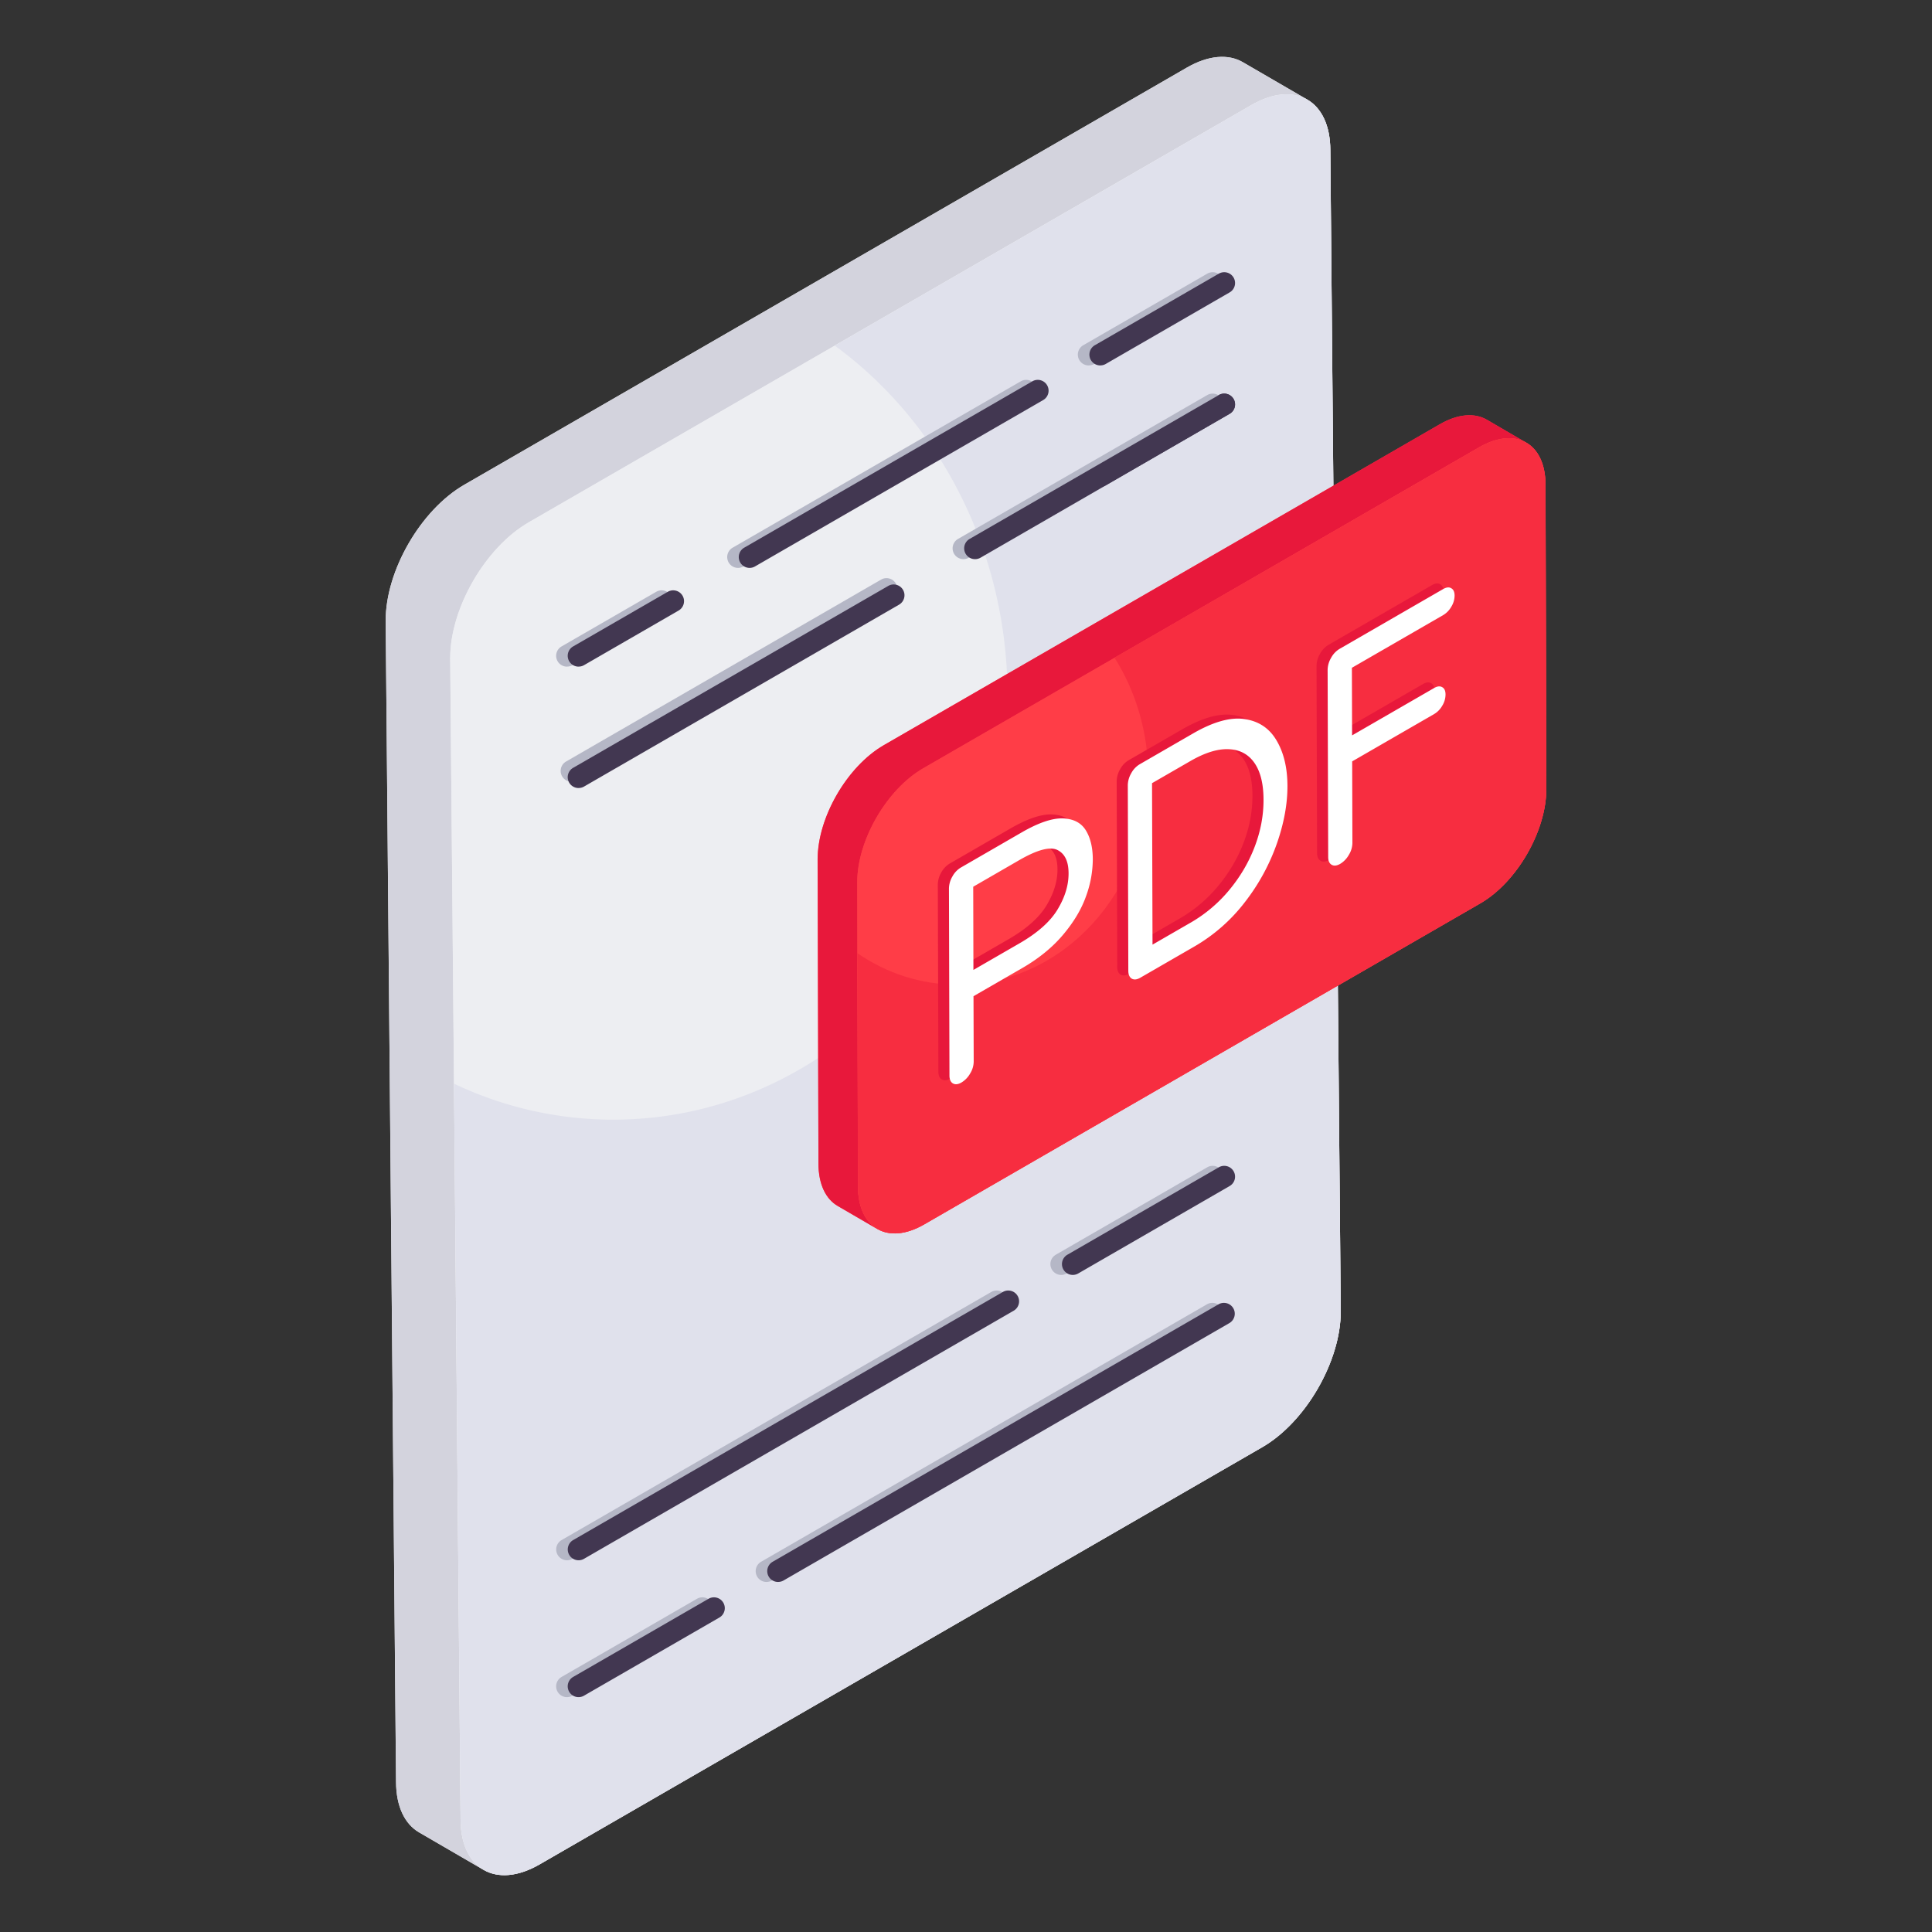 <svg xmlns="http://www.w3.org/2000/svg" version="1.1" xmlns:xlink="http://www.w3.org/1999/xlink" width="512" height="512" x="0" y="0" viewBox="0 0 68 68" style="enable-background:new 0 0 512 512" xml:space="preserve" class=""><rect x="0" y="0" width="68" height="68" fill="#333333" stroke="none"/><g><path fill="#edeef2" d="M47.19 46.148c.005 1.76-1.234 3.905-2.764 4.789L18.993 65.619c-.786.453-1.496.487-2.002.175.01.007.019.014.029.019l-2.272-1.32c-.498-.29-.807-.904-.809-1.78l-.365-40.86c-.005-1.763 1.234-3.905 2.764-4.79L41.769 2.382c.77-.446 1.47-.487 1.973-.193l2.233 1.296.04.023c.498.29.806.906.808 1.78z" opacity="1" data-original="#edeef2"></path><path fill="#d3d3dd" d="M43.743 2.187c-.504-.293-1.203-.251-1.974.194L16.34 17.063c-1.532.884-2.77 3.028-2.765 4.789l.365 40.862c.003.874.311 1.49.81 1.779l2.271 1.32c-.498-.29-.807-.905-.81-1.78l-.365-40.86c-.004-1.762 1.234-3.905 2.765-4.79L44.04 3.701c.772-.445 1.47-.487 1.975-.194z" opacity="1" data-original="#d3d3dd"></path><path fill="#edeef2" d="M44.04 3.701c1.533-.885 2.779-.175 2.784 1.586l.366 40.86c.005 1.76-1.233 3.905-2.765 4.79L18.994 65.62c-1.532.884-2.778.174-2.783-1.586l-.366-40.862c-.005-1.76 1.234-3.904 2.765-4.789z" opacity="1" data-original="#edeef2"></path><path fill="#e0e1ec" d="M47.19 46.148c.005 1.76-1.234 3.905-2.764 4.789L18.993 65.619c-1.53.884-2.777.175-2.782-1.586l-.23-25.891a13.01 13.01 0 0 0 5.602 1.266c7.665 0 13.879-6.676 13.879-14.909 0-5.128-2.41-9.652-6.082-12.335l14.66-8.463c1.533-.886 2.778-.175 2.783 1.586z" opacity="1" data-original="#e0e1ec"></path><path fill="#b5b7c6" d="M37.354 44.873a.381.381 0 0 1-.191-.712l5.318-3.07a.381.381 0 1 1 .38.66l-5.317 3.07a.38.38 0 0 1-.19.052zM19.958 54.916a.381.381 0 0 1-.191-.711l15.123-8.732a.381.381 0 1 1 .381.66l-15.123 8.732a.38.38 0 0 1-.19.051z" opacity="1" data-original="#b5b7c6"></path><path fill="#423751" d="M38.727 17.135a.381.381 0 0 1-.191-.712l4.352-2.512a.381.381 0 1 1 .38.66l-4.351 2.513a.38.38 0 0 1-.19.05z" opacity="1" data-original="#423751"></path><path fill="#b5b7c6" d="M19.958 23.463a.381.381 0 0 1-.191-.712l3.33-1.922a.381.381 0 1 1 .381.66l-3.33 1.923a.38.38 0 0 1-.19.05zM25.976 19.988a.381.381 0 0 1-.19-.711l10.142-5.856a.381.381 0 1 1 .381.66l-10.143 5.856a.38.38 0 0 1-.19.051zM38.32 12.862a.381.381 0 0 1-.191-.712l4.352-2.512a.381.381 0 1 1 .38.66l-4.351 2.513a.38.38 0 0 1-.19.05z" opacity="1" data-original="#b5b7c6"></path><path fill="#423751" d="M20.365 23.463a.381.381 0 0 1-.191-.712l3.33-1.922a.381.381 0 1 1 .381.66l-3.33 1.923a.38.38 0 0 1-.19.05zM26.383 19.988a.381.381 0 0 1-.19-.711l10.142-5.856a.381.381 0 1 1 .381.66l-10.143 5.856a.38.38 0 0 1-.19.051zM38.727 12.862a.381.381 0 0 1-.191-.712l4.352-2.512a.381.381 0 1 1 .38.66l-4.351 2.513a.38.38 0 0 1-.19.05z" opacity="1" data-original="#423751"></path><path fill="#b5b7c6" d="M33.912 19.68a.381.381 0 0 1-.191-.712l8.76-5.057a.381.381 0 1 1 .38.66l-8.759 5.058a.38.38 0 0 1-.19.05zM20.114 27.514a.381.381 0 0 1-.19-.711L31.012 20.4a.38.38 0 1 1 .381.66l-11.09 6.403a.38.38 0 0 1-.19.051z" opacity="1" data-original="#b5b7c6"></path><path fill="#423751" d="M20.365 27.736a.381.381 0 0 1-.191-.712l11.09-6.402a.38.38 0 1 1 .38.66l-11.089 6.403a.38.38 0 0 1-.19.05zM34.319 19.68a.381.381 0 0 1-.191-.712l8.76-5.057a.381.381 0 1 1 .38.66L34.51 19.63a.38.38 0 0 1-.19.05z" opacity="1" data-original="#423751"></path><path fill="#b5b7c6" d="M19.958 59.734a.381.381 0 0 1-.191-.712l4.764-2.75a.381.381 0 1 1 .382.66l-4.765 2.75a.38.38 0 0 1-.19.052zM26.98 55.68a.381.381 0 0 1-.19-.712l15.69-9.06a.381.381 0 1 1 .382.661L27.17 55.628a.38.38 0 0 1-.19.051z" opacity="1" data-original="#b5b7c6"></path><path fill="#423751" d="M20.365 59.734a.381.381 0 0 1-.191-.712l4.764-2.75a.381.381 0 1 1 .382.66l-4.765 2.75a.38.38 0 0 1-.19.052zM27.387 55.68a.381.381 0 0 1-.19-.712l15.69-9.06a.381.381 0 1 1 .382.661l-15.691 9.059a.38.38 0 0 1-.19.051zM37.76 44.873a.381.381 0 0 1-.19-.712l5.318-3.07a.381.381 0 1 1 .38.66l-5.317 3.07a.38.38 0 0 1-.19.052zM20.365 54.916a.381.381 0 0 1-.191-.711l15.123-8.732a.381.381 0 1 1 .381.66l-15.123 8.732a.38.38 0 0 1-.19.051z" opacity="1" data-original="#423751"></path><path fill="#ff3d47" d="M54.426 27.768c0 1.48-1.04 3.29-2.33 4.03l-19.56 11.29c-.72.42-1.36.42-1.79.07.04.04.08.07.13.1l-1.39-.81c-.42-.24-.68-.76-.68-1.5l-.03-10.7c0-1.48 1.04-3.27 2.33-4.02l19.56-11.29c.65-.38 1.24-.41 1.66-.17l1.3.76c.02.01.05.02.07.04.43.23.7.75.7 1.5z" opacity="1" data-original="#ff3d47"></path><path fill="#e8183b" d="M52.33 14.773c-.424-.247-1.012-.211-1.661.164L31.105 26.23c-1.287.744-2.328 2.54-2.324 4.02l.026 10.7c.002.736.262 1.253.68 1.496l1.391.808c-.418-.243-.678-.76-.68-1.495l-.026-10.7c-.004-1.48 1.037-3.277 2.324-4.02L52.06 15.745c.65-.375 1.238-.41 1.662-.164z" opacity="1" data-original="#e8183b"></path><path fill="#ff3d47" d="M52.059 15.745c1.288-.743 2.335-.153 2.34 1.327l.025 10.7c.005 1.48-1.036 3.283-2.324 4.026L32.537 43.093c-1.287.744-2.335.147-2.34-1.333l-.025-10.7c-.004-1.48 1.036-3.277 2.324-4.02z" opacity="1" data-original="#ff3d47"></path><path fill="#f72d40" d="M54.426 27.768c0 1.48-1.04 3.29-2.33 4.03l-19.56 11.29c-1.29.75-2.33.15-2.34-1.33l-.02-8.21c1.03.71 2.24 1.11 3.54 1.11 3.7 0 6.7-3.28 6.7-7.33 0-1.55-.44-3-1.19-4.18l12.83-7.4c1.29-.75 2.34-.16 2.34 1.32z" opacity="1" data-original="#f72d40"></path><path fill="#e8183b" d="M37.826 29.083c.163.266.245.606.246 1.023a3.84 3.84 0 0 1-.24 1.302c-.16.453-.428.902-.802 1.347-.374.446-.859.841-1.452 1.184l-1.705.984.007 2.304a.812.812 0 0 1-.125.416.858.858 0 0 1-.304.317c-.119.068-.219.079-.301.032-.08-.046-.122-.137-.122-.273l-.02-6.588a.86.86 0 0 1 .121-.42.816.816 0 0 1 .3-.318l2.135-1.233c.593-.342 1.08-.507 1.454-.495.376.013.645.153.808.418zm-.991 2.783c.258-.43.386-.852.385-1.268-.001-.417-.131-.691-.391-.82-.26-.131-.708-.012-1.345.356l-1.622.936.009 2.927 1.621-.936c.637-.367 1.084-.765 1.343-1.195M44.544 25.927c.252.43.378.96.38 1.591.001.633-.121 1.308-.37 2.026a7.277 7.277 0 0 1-1.115 2.05 6.07 6.07 0 0 1-1.811 1.59l-1.882 1.087c-.12.07-.219.08-.3.034-.082-.048-.123-.14-.123-.275l-.019-6.533a.86.86 0 0 1 .12-.42.812.812 0 0 1 .3-.319l1.883-1.086c.712-.412 1.316-.579 1.813-.503.499.075.873.327 1.124.758zm-.777 3.743c.212-.55.316-1.106.315-1.666-.002-.559-.11-.99-.323-1.295s-.515-.464-.902-.481c-.39-.017-.838.122-1.35.418l-1.35.779.017 5.682 1.348-.778a5 5 0 0 0 1.349-1.14c.386-.464.685-.97.896-1.52M50.403 20.593c.112-.065.208-.076.285-.03.08.045.118.131.118.26a.757.757 0 0 1-.116.392.801.801 0 0 1-.285.293l-3.213 1.856.007 2.378 2.886-1.666c.112-.065.207-.076.285-.03.08.043.117.13.118.26a.757.757 0 0 1-.116.391.801.801 0 0 1-.285.294l-2.886 1.666.008 2.874a.812.812 0 0 1-.125.416.859.859 0 0 1-.304.317c-.118.068-.219.08-.3.032-.081-.046-.123-.137-.123-.273l-.019-6.587a.86.86 0 0 1 .12-.42.817.817 0 0 1 .3-.319z" opacity="1" data-original="#e8183b"></path><path fill="#ffffff" d="M38.217 29.224c.163.265.245.606.246 1.022a3.84 3.84 0 0 1-.24 1.303c-.16.452-.428.902-.802 1.346-.374.447-.86.842-1.452 1.184l-1.705.984.007 2.304a.812.812 0 0 1-.125.416.858.858 0 0 1-.305.317c-.118.069-.218.08-.3.033-.081-.046-.122-.138-.123-.274l-.018-6.587a.86.86 0 0 1 .12-.42.816.816 0 0 1 .3-.318l2.135-1.233c.593-.343 1.079-.508 1.454-.496.375.014.644.154.808.419zm-.992 2.782c.259-.43.387-.851.385-1.268 0-.416-.13-.69-.39-.82s-.709-.011-1.346.356l-1.62.936.007 2.928 1.622-.936c.637-.368 1.084-.765 1.342-1.196M44.934 26.068c.252.429.378.96.38 1.591.002.633-.12 1.307-.37 2.025a7.277 7.277 0 0 1-1.115 2.051 6.07 6.07 0 0 1-1.81 1.59l-1.883 1.087c-.12.069-.218.079-.3.034-.08-.048-.122-.14-.123-.275l-.018-6.534a.86.86 0 0 1 .12-.42.812.812 0 0 1 .3-.318l1.882-1.087c.713-.411 1.317-.578 1.814-.502.499.075.873.327 1.123.758zm-.776 3.742c.211-.55.316-1.106.314-1.665-.001-.56-.109-.991-.322-1.296s-.515-.464-.903-.48c-.388-.017-.838.122-1.35.418l-1.349.778.017 5.683 1.348-.778a5 5 0 0 0 1.349-1.14c.386-.464.685-.97.896-1.52M50.793 20.734c.113-.065.208-.077.286-.03.08.045.117.13.118.26a.757.757 0 0 1-.116.391.801.801 0 0 1-.285.294l-3.214 1.855.007 2.379 2.886-1.666c.112-.065.208-.077.286-.03.079.043.117.13.117.26a.757.757 0 0 1-.115.391.801.801 0 0 1-.285.294l-2.886 1.666.008 2.874a.812.812 0 0 1-.125.416.859.859 0 0 1-.304.317c-.119.068-.219.079-.301.032-.08-.046-.122-.137-.122-.273l-.02-6.588a.86.86 0 0 1 .121-.42.817.817 0 0 1 .3-.318z" opacity="1" data-original="#ffffff"></path></g></svg>